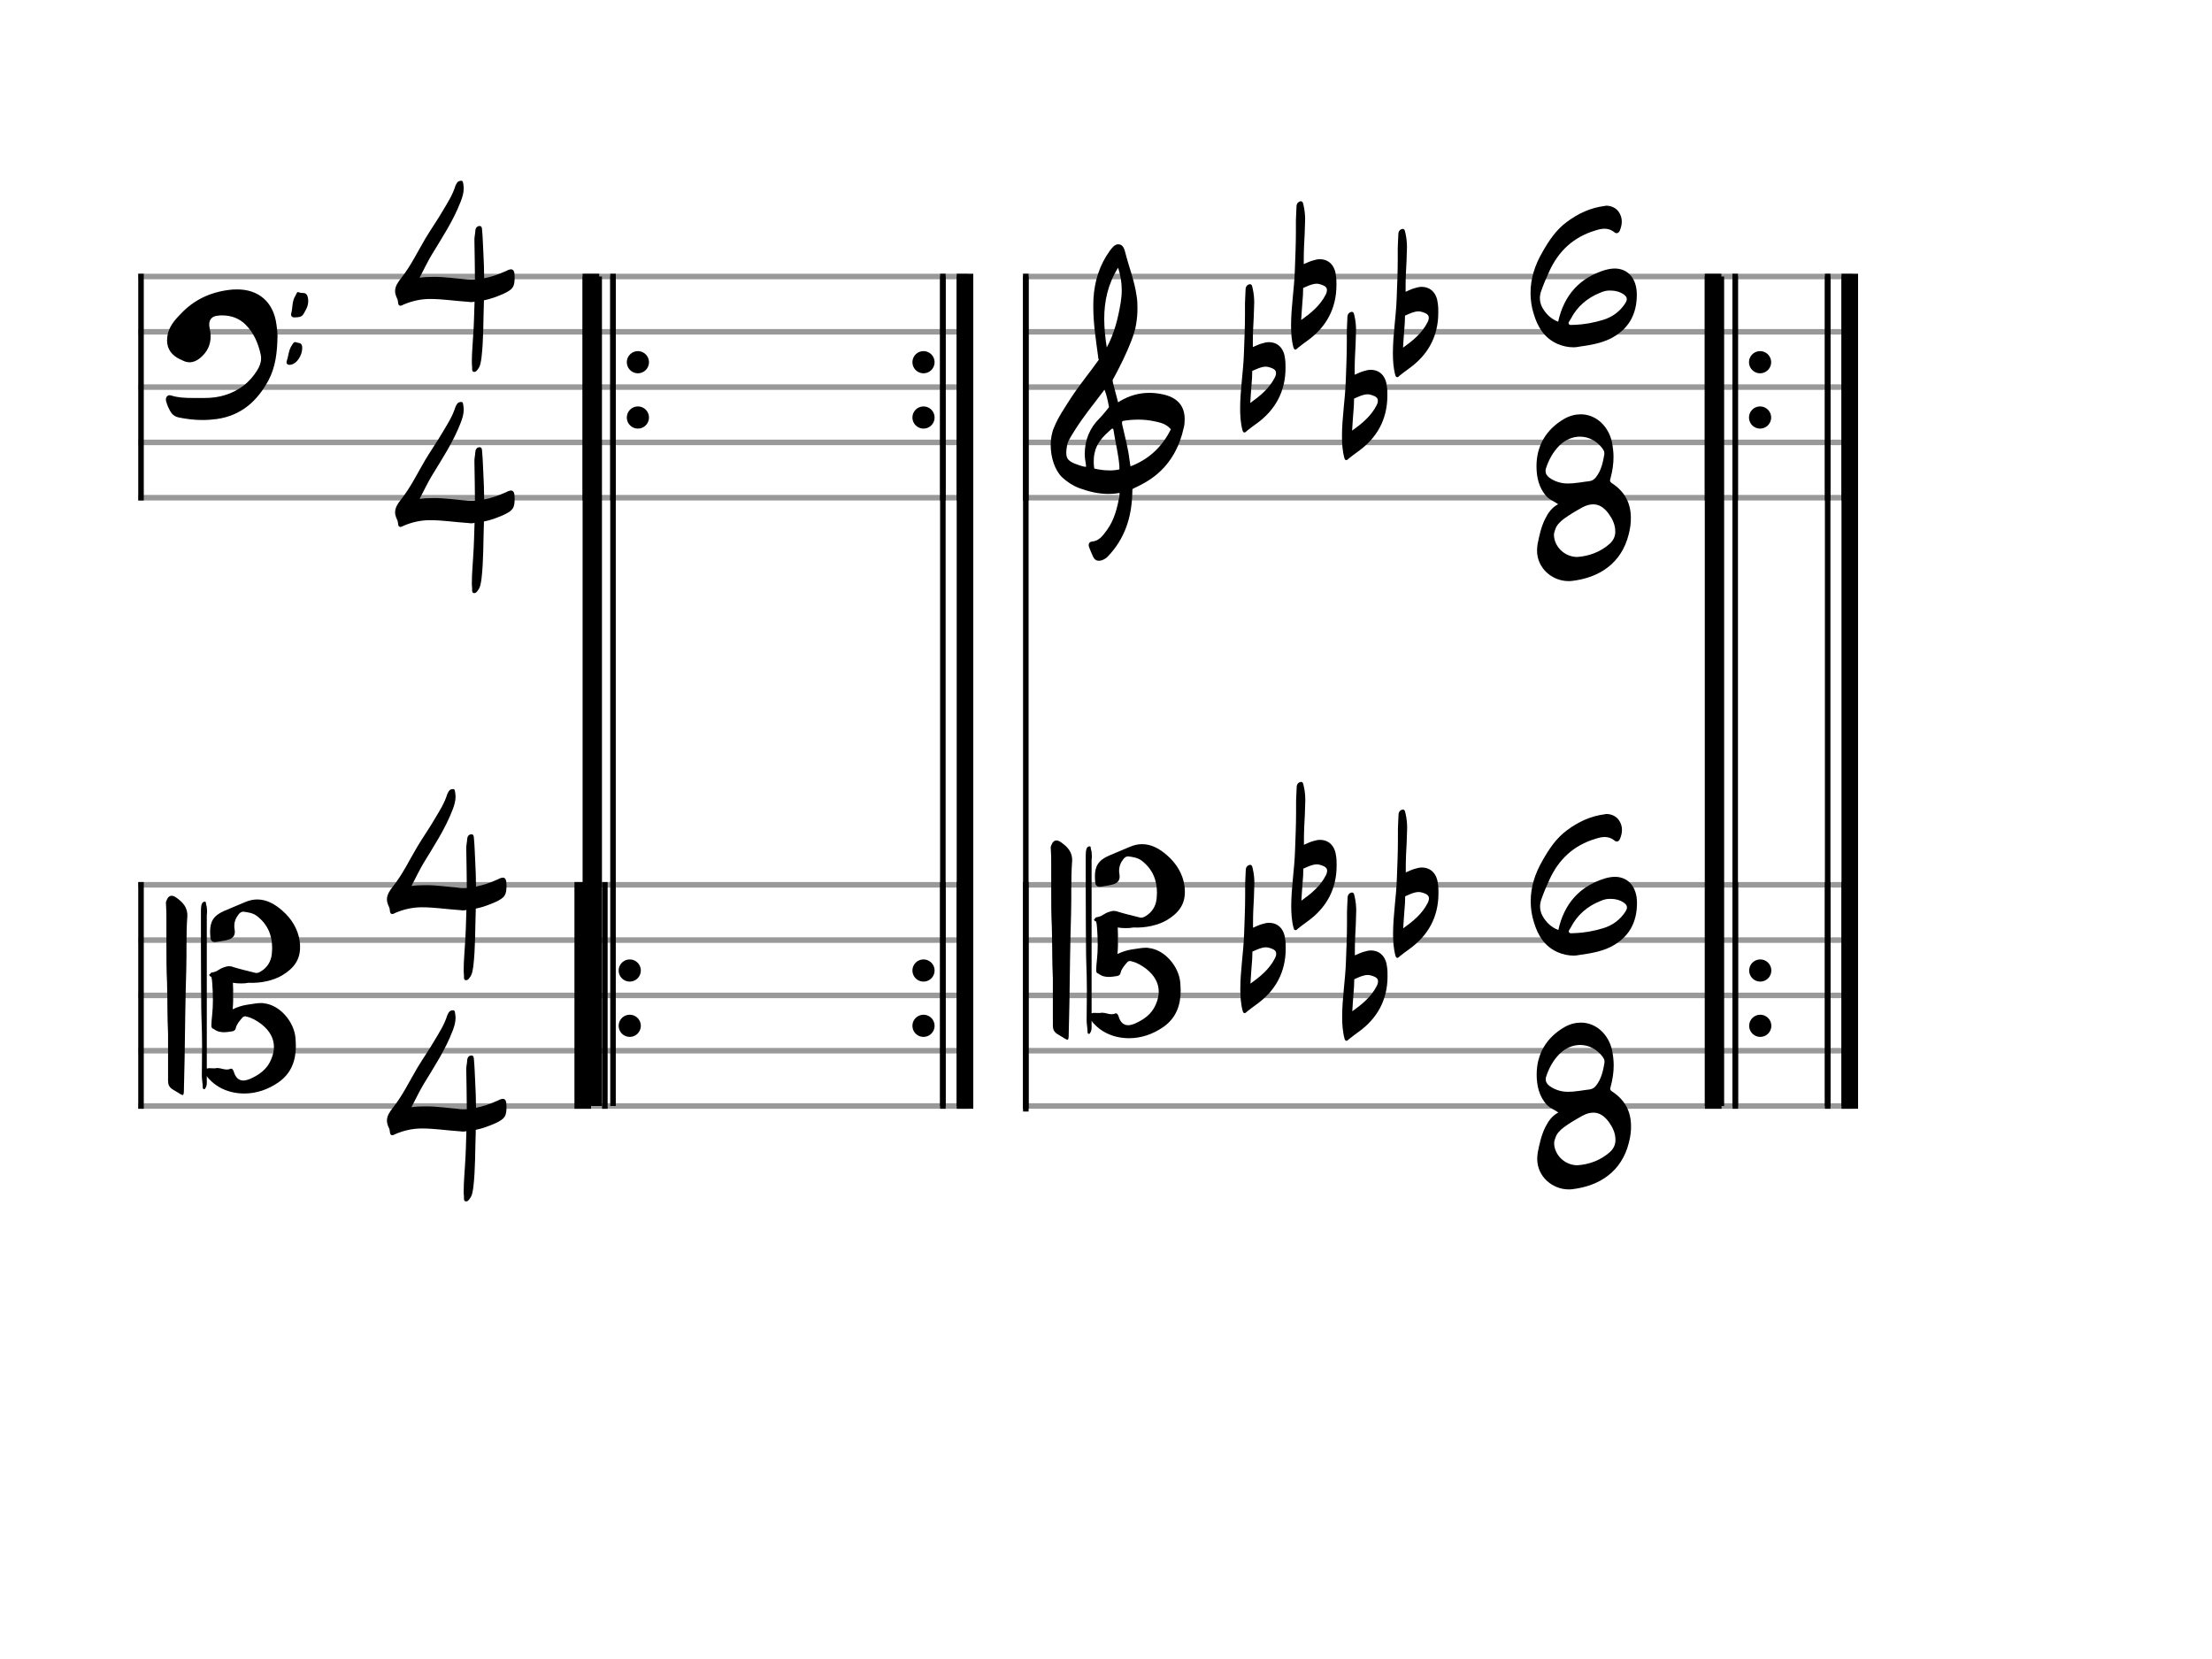 <svg xmlns="http://www.w3.org/2000/svg" stroke-width="0.3" stroke-dasharray="none" fill="black" stroke="black" font-family="Arial, sans-serif" font-size="10pt" font-weight="normal" font-style="normal" width="400" height="300" viewBox="0 0 400 300" style="width: 400px; height: 300px; border: none;"><g class="vf-stave" id="vf-auto29081" stroke-width="1" fill="#999999" stroke="#999999"><path fill="none" d="M25 50L175 50"/><path fill="none" d="M25 60L175 60"/><path fill="none" d="M25 70L175 70"/><path fill="none" d="M25 80L175 80"/><path fill="none" d="M25 90L175 90"/></g><g class="vf-stavebarline" id="vf-auto29082"><rect x="110.353" y="49.5" width="1" height="41" stroke="none"/><rect x="105.353" y="49.5" width="3" height="41" stroke="none"/><path stroke="none" d="M117.353 65.5 A2 2 0 0 0 113.353 65.5 A2 2 0 0 0 117.353 65.5"/><path stroke="none" d="M117.353 75.5 A2 2 0 0 0 113.353 75.5 A2 2 0 0 0 117.353 75.5"/><rect x="25" y="49.5" width="1" height="41" stroke="none"/></g><g class="vf-stavebarline" id="vf-auto29083"><rect x="170" y="49.5" width="1" height="41" stroke="none"/><rect x="173" y="49.5" width="3" height="41" stroke="none"/><path stroke="none" d="M169 65.5 A2 2 0 0 0 165 65.5 A2 2 0 0 0 169 65.5"/><path stroke="none" d="M169 75.5 A2 2 0 0 0 165 75.5 A2 2 0 0 0 169 75.5"/></g><g class="vf-clef" id="vf-auto29093"><path stroke="none" d="M39.262 75.766C43.64 75.121,46.497 72.541,48.524 68.831C49.837 66.366,50.137 63.716,50.183 60.721C50.183 60.237,50.114 59.477,49.999 58.74C49.469 54.5,46.658 52.335,42.902 52.335C42.649 52.335,42.349 52.335,42.073 52.358C38.594 52.657,35.507 53.924,33.018 56.413C31.935 57.519,30.852 58.601,30.392 60.168C30.276 60.652,30.207 61.136,30.207 61.551C30.207 63.048,30.991 64.246,32.58 64.984C32.696 65.007,32.765 65.076,32.857 65.099C33.341 65.375,33.825 65.513,34.285 65.513C34.954 65.513,35.576 65.237,36.175 64.753C37.488 63.67,38.087 62.357,38.087 60.859C38.087 60.329,38.018 59.8,37.903 59.27C37.857 59.062,37.834 58.878,37.834 58.671C37.834 57.772,38.364 57.15,39.423 57.081C39.677 57.035,39.93 57.035,40.161 57.035C41.75 57.035,43.202 57.519,44.377 58.671C45.852 60.122,46.681 62.011,47.142 64.108C47.211 64.338,47.211 64.615,47.211 64.799C47.211 65.583,46.957 66.228,46.52 66.942C45.852 68.025,45.068 68.946,44.008 69.753C41.935 71.32,39.562 71.965,37.073 71.965L34.908 71.965C33.548 71.965,32.212 71.919,30.899 71.504C30.392 71.343,30 71.734,30 72.218C30 72.31,30 72.402,30.023 72.495C30.138 72.863,30.23 73.232,30.392 73.577C30.806 74.43,31.152 75.259,32.327 75.49C33.779 75.789,35.184 75.951,36.636 75.951C37.488 75.951,38.364 75.881,39.262 75.766M53.455 57.38C53.985 57.403,54.607 57.288,54.883 56.781C55.321 56.044,55.736 55.353,55.736 54.454C55.736 54.224,55.713 53.97,55.644 53.694C55.39 52.657,54.607 53.141,54.077 52.864C53.685 52.657,53.593 53.187,53.432 53.464C52.787 54.431,52.948 55.583,52.671 56.643C52.556 57.012,52.717 57.403,53.224 57.403M52.395 65.974C53.593 65.928,54.653 64.338,54.653 62.91C54.653 61.919,54.077 62.08,53.616 61.919C53.132 61.712,52.994 62.127,52.787 62.426C52.188 63.279,52.188 64.315,51.865 65.237C51.727 65.606,51.865 65.974,52.326 65.974"/></g><g class="vf-timesignature" id="vf-auto29099"><path stroke="none" d="M85.62 67.234C85.962 67.332,86.256 67.038,86.427 66.744C86.892 66.157,86.941 65.447,87.064 64.737C87.456 61.383,87.382 58.005,87.504 54.651L87.504 54.308C88.753 54.064,89.904 53.623,91.079 53.109C92.792 52.301,93.086 51.86,93.061 50C93.061 49.119,92.866 48.727,92.425 48.703C92.205 48.703,91.886 48.8,91.495 49.021L91.25 49.119C90.05 49.657,88.826 50.073,87.553 50.318C87.553 48.776,87.48 47.209,87.407 45.667C87.333 44.37,87.309 43.023,87.186 41.726C87.162 41.432,87.186 40.869,86.746 40.869C86.305 40.869,86.011 41.163,85.962 41.677C85.938 42.313,85.742 42.95,85.791 43.586C85.815 45.912,85.889 48.237,85.889 50.539C85.473 50.563,85.056 50.563,84.665 50.539C82.511 50.392,80.405 50.024,78.202 50.073C77.443 50.073,76.66 50.098,75.876 50.22C76.66 48.727,77.296 47.356,78.104 46.01C79.965 42.95,81.972 39.914,83.294 36.487C83.612 35.679,83.857 34.871,83.857 34.039C83.857 33.794,83.808 33.549,83.784 33.28C83.735 33.084,83.735 32.693,83.465 32.693C83.172 32.668,82.829 32.766,82.657 33.035C82.535 33.256,82.413 33.427,82.339 33.647C81.85 35.239,80.968 36.609,80.136 38.005C79.132 39.743,77.957 41.408,76.929 43.121C75.485 45.569,74.285 48.091,72.523 50.318C71.96 51.028,71.446 51.763,71.446 52.644C71.446 52.962,71.519 53.28,71.641 53.599C71.788 53.917,71.96 54.235,71.96 54.553C72.009 55.067,72.107 55.263,72.4 55.288C72.523 55.288,72.743 55.214,72.988 55.067C74.555 54.406,76.121 54.064,77.786 54.064C79.965 54.064,82.168 54.406,84.347 54.553C84.591 54.578,84.836 54.578,85.081 54.627C85.326 54.627,85.571 54.627,85.815 54.553C85.742 56.561,85.717 58.568,85.571 60.575C85.497 62.118,85.326 63.684,85.326 65.3C85.326 65.692,85.326 66.034,85.375 66.402C85.375 66.72,85.326 67.136,85.62 67.234"/><path stroke="none" d="M85.62 107.234C85.962 107.332,86.256 107.038,86.427 106.744C86.892 106.157,86.941 105.447,87.064 104.737C87.456 101.383,87.382 98.005,87.504 94.651L87.504 94.308C88.753 94.064,89.904 93.623,91.079 93.109C92.792 92.301,93.086 91.86,93.061 90C93.061 89.119,92.866 88.727,92.425 88.703C92.205 88.703,91.886 88.8,91.495 89.021L91.25 89.119C90.05 89.657,88.826 90.073,87.553 90.318C87.553 88.776,87.48 87.209,87.407 85.667C87.333 84.37,87.309 83.023,87.186 81.726C87.162 81.432,87.186 80.869,86.746 80.869C86.305 80.869,86.011 81.163,85.962 81.677C85.938 82.313,85.742 82.95,85.791 83.586C85.815 85.912,85.889 88.237,85.889 90.539C85.473 90.563,85.056 90.563,84.665 90.539C82.511 90.392,80.405 90.024,78.202 90.073C77.443 90.073,76.66 90.098,75.876 90.22C76.66 88.727,77.296 87.356,78.104 86.01C79.965 82.95,81.972 79.914,83.294 76.487C83.612 75.679,83.857 74.871,83.857 74.039C83.857 73.794,83.808 73.549,83.784 73.28C83.735 73.084,83.735 72.693,83.465 72.693C83.172 72.668,82.829 72.766,82.657 73.035C82.535 73.256,82.413 73.427,82.339 73.647C81.85 75.239,80.968 76.609,80.136 78.005C79.132 79.743,77.957 81.408,76.929 83.121C75.485 85.569,74.285 88.091,72.523 90.318C71.96 91.028,71.446 91.763,71.446 92.644C71.446 92.962,71.519 93.28,71.641 93.599C71.788 93.917,71.96 94.235,71.96 94.553C72.009 95.067,72.107 95.263,72.4 95.288C72.523 95.288,72.743 95.214,72.988 95.067C74.555 94.406,76.121 94.064,77.786 94.064C79.965 94.064,82.168 94.406,84.347 94.553C84.591 94.578,84.836 94.578,85.081 94.627C85.326 94.627,85.571 94.627,85.815 94.553C85.742 96.561,85.717 98.568,85.571 100.575C85.497 102.118,85.326 103.684,85.326 105.3C85.326 105.692,85.326 106.034,85.375 106.402C85.375 106.72,85.326 107.136,85.62 107.234"/></g><g class="vf-stave" id="vf-auto29084" stroke-width="1" fill="#999999" stroke="#999999"><path fill="none" d="M25 160L175 160"/><path fill="none" d="M25 170L175 170"/><path fill="none" d="M25 180L175 180"/><path fill="none" d="M25 190L175 190"/><path fill="none" d="M25 200L175 200"/></g><g class="vf-stavebarline" id="vf-auto29085"><rect x="108.878" y="159.5" width="1" height="41" stroke="none"/><rect x="103.878" y="159.5" width="3" height="41" stroke="none"/><path stroke="none" d="M115.878 175.5 A2 2 0 0 0 111.878 175.5 A2 2 0 0 0 115.878 175.5"/><path stroke="none" d="M115.878 185.5 A2 2 0 0 0 111.878 185.5 A2 2 0 0 0 115.878 185.5"/><rect x="25" y="159.5" width="1" height="41" stroke="none"/></g><g class="vf-stavebarline" id="vf-auto29086"><rect x="170" y="159.5" width="1" height="41" stroke="none"/><rect x="173" y="159.5" width="3" height="41" stroke="none"/><path stroke="none" d="M169 175.5 A2 2 0 0 0 165 175.5 A2 2 0 0 0 169 175.5"/><path stroke="none" d="M169 185.5 A2 2 0 0 0 165 185.5 A2 2 0 0 0 169 185.5"/></g><g class="vf-clef" id="vf-auto29094"><path stroke="none" d="M33.018 198.017C33.18 198.017,33.226 197.81,33.249 197.395C33.295 195.368,33.341 193.294,33.387 191.29C33.456 185.944,33.525 180.553,33.686 175.231C33.779 172.074,33.64 168.918,33.871 165.761C33.986 164.102,33.041 163.135,31.866 162.305C31.521 162.075,31.267 161.983,31.037 161.983C30.599 161.983,30.3 162.305,30.069 162.95C30.023 163.043,30 163.181,30 163.319L30.023 163.642C30.092 164.517,30.092 165.393,30.092 166.268L30.092 171.199C30.092 173.364,30.092 175.484,30.207 177.65C30.3 180.737,30.23 183.825,30.392 186.935L30.392 195.483C30.392 196.151,30.622 196.589,31.152 196.957C31.59 197.257,32.097 197.487,32.511 197.787C32.765 197.925,32.926 198.017,33.018 198.017M44.17 197.741C46.358 197.741,48.455 197.027,50.298 195.759C52.717 194.1,53.501 191.75,53.501 189.101C53.501 188.617,53.455 188.156,53.432 187.695C53.201 184.815,50.644 181.728,47.718 181.428C47.556 181.382,47.395 181.382,47.188 181.382C46.358 181.382,45.552 181.59,44.723 181.682C43.778 181.82,42.902 182.12,42.073 182.511C42.119 181.958,42.165 181.382,42.165 180.829C42.165 180.599,42.165 180.323,42.142 180.092C42.142 179.77,42.165 179.447,42.165 179.101C42.165 178.641,42.142 178.18,42.119 177.719C42.649 177.811,43.133 177.834,43.64 177.834C44.077 177.834,44.492 177.811,44.93 177.719C47.142 177.834,49.446 177.304,51.012 176.383C53.247 175.046,54.261 173.457,54.261 171.314C54.261 170.945,54.261 170.577,54.192 170.208C53.892 167.996,52.717 166.13,51.059 164.678C49.699 163.48,48.225 162.651,46.52 162.651C45.852 162.651,45.16 162.789,44.423 163.089L40.644 164.678C38.617 165.531,37.995 166.637,37.995 168.48C37.995 168.849,38.018 169.217,38.064 169.655C38.133 170.139,38.456 170.415,39.032 170.346C39.792 170.208,40.575 170.139,41.336 169.908C42.073 169.678,42.465 169.217,42.465 168.526C42.465 168.411,42.465 168.296,42.442 168.157C42.372 167.927,42.372 167.651,42.372 167.42C42.372 166.637,42.672 165.923,43.202 165.277C43.409 165.047,43.663 164.863,43.962 164.863L44.031 164.863C44.907 164.978,45.759 165.093,46.497 165.669C48.455 167.19,49.215 169.194,49.215 171.429C49.215 171.798,49.169 172.212,49.146 172.558C49.008 173.871,48.317 175,47.119 175.692C46.865 175.853,46.589 175.945,46.358 175.945C46.22 175.945,46.128 175.922,45.99 175.876C44.7 175.553,43.409 175.254,42.142 174.862C41.889 174.747,41.635 174.724,41.405 174.724C41.082 174.724,40.783 174.816,40.46 174.931C39.953 175.092,39.562 175.392,39.101 175.645C38.847 175.715,38.617 175.83,38.364 175.853C38.202 175.876,38.018 175.945,38.018 176.129C37.903 176.152,37.834 176.221,37.834 176.291C37.834 176.383,37.903 176.452,37.995 176.544C38.018 176.59,38.133 176.613,38.202 176.613C38.317 177.005,38.364 177.443,38.387 177.88C38.456 178.871,38.502 179.862,38.502 180.852C38.502 181.751,38.456 182.65,38.364 183.548C38.294 184.216,38.225 184.838,38.225 185.437C38.225 185.829,38.317 185.967,38.663 186.083C39.262 186.543,39.884 186.659,40.506 186.659C41.013 186.659,41.52 186.566,42.004 186.497C42.372 186.428,42.58 186.244,42.649 185.875C42.81 185.184,43.294 184.654,43.778 184.078C43.939 183.871,44.124 183.779,44.331 183.779C44.423 183.779,44.538 183.825,44.653 183.848C45.621 184.078,46.451 184.585,47.257 185.184C48.755 186.359,49.538 187.764,49.538 189.331C49.538 190.045,49.354 190.852,48.985 191.681C48.248 193.409,46.819 194.4,45.137 195.137C44.7 195.299,44.331 195.391,44.008 195.391C43.179 195.391,42.603 194.861,42.303 193.87C42.211 193.571,42.05 193.248,41.82 193.248C41.75 193.248,41.704 193.248,41.681 193.271C41.451 193.363,41.244 193.409,41.013 193.409C40.46 193.409,39.861 193.133,39.331 193.133C39.193 193.133,39.101 193.133,38.963 193.179L38.364 193.179C38.018 193.179,37.672 193.11,37.396 193.248L37.396 165.462C37.442 165.231,37.442 164.978,37.442 164.748C37.442 164.31,37.396 163.918,37.258 163.503C37.235 163.342,37.304 163.043,37.004 163.043L36.958 163.043C36.774 163.089,36.566 163.204,36.474 163.503C36.359 163.872,36.336 164.264,36.336 164.678L36.336 171.199C36.336 173.364,36.336 175.553,36.359 177.719C36.405 179.77,36.359 181.866,36.428 183.917C36.497 185.668,36.543 187.442,36.543 189.193C36.543 190.944,36.497 192.741,36.497 194.492C36.497 195.206,36.659 195.898,36.659 196.612C36.659 196.75,36.705 196.957,36.912 196.957C37.073 196.957,37.142 196.819,37.188 196.681C37.442 196.266,37.396 195.828,37.396 195.368L37.396 194.561L37.557 194.838L37.834 195.137C38.893 196.289,40.253 197.05,41.75 197.441C42.58 197.649,43.363 197.741,44.17 197.741"/></g><g class="vf-timesignature" id="vf-auto29103"><path stroke="none" d="M84.145 177.234C84.488 177.332,84.781 177.038,84.953 176.744C85.418 176.157,85.467 175.447,85.589 174.737C85.981 171.383,85.908 168.005,86.03 164.651L86.03 164.308C87.278 164.064,88.429 163.623,89.604 163.109C91.318 162.301,91.611 161.86,91.587 160C91.587 159.119,91.391 158.727,90.95 158.703C90.73 158.703,90.412 158.8,90.02 159.021L89.775 159.119C88.576 159.657,87.352 160.073,86.079 160.318C86.079 158.776,86.005 157.209,85.932 155.667C85.859 154.37,85.834 153.023,85.712 151.726C85.687 151.432,85.712 150.869,85.271 150.869C84.83 150.869,84.537 151.163,84.488 151.677C84.463 152.313,84.267 152.95,84.316 153.586C84.341 155.912,84.414 158.237,84.414 160.539C83.998 160.563,83.582 160.563,83.19 160.539C81.036 160.392,78.931 160.024,76.728 160.073C75.969 160.073,75.185 160.098,74.402 160.22C75.185 158.727,75.822 157.356,76.63 156.01C78.49 152.95,80.497 149.914,81.819 146.487C82.138 145.679,82.382 144.871,82.382 144.039C82.382 143.794,82.333 143.549,82.309 143.28C82.26 143.084,82.26 142.693,81.991 142.693C81.697 142.668,81.354 142.766,81.183 143.035C81.06 143.256,80.938 143.427,80.865 143.647C80.375 145.239,79.494 146.609,78.661 148.005C77.658 149.743,76.483 151.408,75.455 153.121C74.01 155.569,72.811 158.091,71.048 160.318C70.485 161.028,69.971 161.763,69.971 162.644C69.971 162.962,70.044 163.28,70.167 163.599C70.314 163.917,70.485 164.235,70.485 164.553C70.534 165.067,70.632 165.263,70.926 165.288C71.048 165.288,71.268 165.214,71.513 165.067C73.08 164.406,74.647 164.064,76.311 164.064C78.49 164.064,80.693 164.406,82.872 164.553C83.117 164.578,83.362 164.578,83.606 164.627C83.851 164.627,84.096 164.627,84.341 164.553C84.267 166.561,84.243 168.568,84.096 170.575C84.023 172.118,83.851 173.684,83.851 175.3C83.851 175.692,83.851 176.034,83.9 176.402C83.9 176.72,83.851 177.136,84.145 177.234"/><path stroke="none" d="M84.145 217.234C84.488 217.332,84.781 217.038,84.953 216.744C85.418 216.157,85.467 215.447,85.589 214.737C85.981 211.383,85.908 208.005,86.03 204.651L86.03 204.308C87.278 204.064,88.429 203.623,89.604 203.109C91.318 202.301,91.611 201.86,91.587 200C91.587 199.119,91.391 198.727,90.95 198.703C90.73 198.703,90.412 198.8,90.02 199.021L89.775 199.119C88.576 199.657,87.352 200.073,86.079 200.318C86.079 198.776,86.005 197.209,85.932 195.667C85.859 194.37,85.834 193.023,85.712 191.726C85.687 191.432,85.712 190.869,85.271 190.869C84.83 190.869,84.537 191.163,84.488 191.677C84.463 192.313,84.267 192.95,84.316 193.586C84.341 195.912,84.414 198.237,84.414 200.539C83.998 200.563,83.582 200.563,83.19 200.539C81.036 200.392,78.931 200.024,76.728 200.073C75.969 200.073,75.185 200.098,74.402 200.22C75.185 198.727,75.822 197.356,76.63 196.01C78.49 192.95,80.497 189.914,81.819 186.487C82.138 185.679,82.382 184.871,82.382 184.039C82.382 183.794,82.333 183.549,82.309 183.28C82.26 183.084,82.26 182.693,81.991 182.693C81.697 182.668,81.354 182.766,81.183 183.035C81.06 183.256,80.938 183.427,80.865 183.647C80.375 185.239,79.494 186.609,78.661 188.005C77.658 189.743,76.483 191.408,75.455 193.121C74.01 195.569,72.811 198.091,71.048 200.318C70.485 201.028,69.971 201.763,69.971 202.644C69.971 202.962,70.044 203.28,70.167 203.599C70.314 203.917,70.485 204.235,70.485 204.553C70.534 205.067,70.632 205.263,70.926 205.288C71.048 205.288,71.268 205.214,71.513 205.067C73.08 204.406,74.647 204.064,76.311 204.064C78.49 204.064,80.693 204.406,82.872 204.553C83.117 204.578,83.362 204.578,83.606 204.627C83.851 204.627,84.096 204.627,84.341 204.553C84.267 206.561,84.243 208.568,84.096 210.575C84.023 212.118,83.851 213.684,83.851 215.3C83.851 215.692,83.851 216.034,83.9 216.402C83.9 216.72,83.851 217.136,84.145 217.234"/></g><g class="vf-stave" id="vf-auto29087" stroke-width="1" fill="#999999" stroke="#999999"><path fill="none" d="M185 50L335 50"/><path fill="none" d="M185 60L335 60"/><path fill="none" d="M185 70L335 70"/><path fill="none" d="M185 80L335 80"/><path fill="none" d="M185 90L335 90"/></g><g class="vf-stavebarline" id="vf-auto29088"><rect x="313.278" y="49.5" width="1" height="41" stroke="none"/><rect x="308.278" y="49.5" width="3" height="41" stroke="none"/><path stroke="none" d="M320.278 65.5 A2 2 0 0 0 316.278 65.5 A2 2 0 0 0 320.278 65.5"/><path stroke="none" d="M320.278 75.5 A2 2 0 0 0 316.278 75.5 A2 2 0 0 0 320.278 75.5"/><rect x="185" y="49.5" width="1" height="41" stroke="none"/></g><g class="vf-stavebarline" id="vf-auto29089"><rect x="330" y="49.5" width="1" height="41" stroke="none"/><rect x="333" y="49.5" width="3" height="41" stroke="none"/></g><g class="vf-clef" id="vf-auto29095"><path stroke="none" d="M198.693 101.402C198.87 101.402,199.048 101.377,199.276 101.301C199.707 101.148,200.062 100.92,200.366 100.591C203.382 97.423,204.623 93.596,204.75 89.313C204.75 88.983,204.776 88.451,204.776 88.451C204.776 88.451,205.282 88.147,205.511 88.071C206.727 87.488,207.893 86.829,208.932 85.993C211.72 83.762,213.316 80.747,214.051 77.376C214.204 76.844,214.229 76.286,214.229 75.779C214.229 73.473,212.962 71.8,210.047 71.268C209.312 71.116,208.577 71.04,207.842 71.04C206.017 71.04,204.269 71.521,202.621 72.484C202.419 72.611,202.19 72.763,202.19 72.763L201.253 69.215C201.202 69.038,201.202 68.708,201.202 68.708C201.202 68.708,204.928 62.093,205.434 58.697C205.612 57.709,205.688 56.72,205.688 55.757C205.688 54.972,205.663 54.237,205.536 53.527C205.181 50.891,204.193 48.408,203.534 45.848C203.356 45.088,203.103 44.175,202.216 44.175C201.557 44.175,201.101 44.809,200.695 45.341C198.82 47.926,197.907 50.891,197.73 54.059C197.705 54.566,197.705 55.098,197.705 55.605C197.705 58.545,198.186 61.51,198.566 64.425C198.566 64.653,198.642 64.881,198.693 65.059C197.046 67.39,195.221 69.57,193.65 71.978C192.56 73.701,191.343 75.424,190.583 77.35C190.177 78.288,190 79.403,190 80.493C190 82.749,190.76 85.055,192.078 86.322C192.839 87.057,194.055 87.868,195.246 88.299C196.944 88.907,198.617 89.313,200.391 89.313C200.923 89.313,201.455 89.287,202.013 89.211L202.444 89.135C202.444 89.135,202.469 89.465,202.444 89.642C202.038 91.847,201.506 94.001,200.188 95.826C199.479 96.764,198.82 97.828,197.451 97.93C197.046 97.98,196.868 98.234,196.868 98.563C196.868 98.69,196.894 98.817,196.944 98.944C197.147 99.501,197.4 100.084,197.654 100.642C197.882 101.148,198.237 101.402,198.693 101.402M200.138 62.828C199.859 61.08,199.681 59.356,199.681 57.633C199.681 54.465,200.34 51.373,202.19 48.408C202.621 49.751,202.849 51.119,202.849 52.488C202.849 53.198,202.773 53.933,202.672 54.642C202.19 57.506,201.532 60.269,200.138 62.828M196.387 84.421C195.88 84.396,195.449 84.219,194.967 84.067C194.004 83.737,193.219 83.382,192.965 82.749C192.839 82.47,192.813 82.14,192.813 81.811C192.813 81.406,192.889 80.975,192.965 80.518C192.991 80.316,193.219 79.682,193.295 79.581C194.714 77.046,196.412 74.765,198.211 72.459L199.732 70.457L200.011 71.268C200.29 72.18,200.543 73.625,200.543 73.625C200.543 73.625,199.529 74.943,198.87 75.602C197.046 77.376,196.159 79.606,196.159 82.064C196.159 82.673,196.235 83.306,196.361 83.965C196.387 84.092,196.387 84.219,196.387 84.421M204.269 83.306C203.99 80.924,203.432 79.023,202.925 76.742C202.875 76.463,202.875 76.286,203.001 76.134C203.939 75.957,204.852 75.881,205.815 75.881C206.727 75.881,207.589 75.957,208.501 76.134C209.591 76.362,210.681 76.539,211.542 77.426C211.593 77.503,211.669 77.579,211.745 77.604C210.301 80.518,208.146 82.723,205.08 84.067L204.421 84.32M200.391 85.055C199.124 85.055,197.882 84.726,197.882 84.726C197.882 84.726,197.781 84.219,197.781 83.484C197.781 83.002,197.806 82.419,197.958 81.836C198.313 80.088,199.555 78.846,200.873 77.68C200.974 77.579,201.101 77.503,201.177 77.503C201.303 77.503,201.354 77.655,201.379 77.908C201.709 80.062,202.266 82.166,202.419 84.32C202.444 84.548,202.419 84.878,202.419 84.878C202.419 84.878,201.455 85.131,200.391 85.055"/></g><g class="vf-keysignature" id="vf-auto29097"><path stroke="none" d="M225.022 78.208C225.132 78.208,225.296 78.126,225.487 77.907C226.007 77.497,226.582 77.059,227.156 76.648C230.604 74.186,232.464 70.821,232.464 66.525C232.464 65.978,232.464 65.458,232.382 64.911C232.191 62.996,231.096 61.874,229.427 61.874C229.072 61.874,228.689 61.956,228.251 62.093C227.704 62.23,227.156 62.503,226.582 62.75L226.554 62.777L226.554 61.765C226.554 60.26,226.637 58.782,226.719 57.278C226.719 56.402,226.801 55.581,226.801 54.706C226.801 53.885,226.719 53.009,226.527 52.189C226.445 51.915,226.445 51.395,226.035 51.395L226.007 51.395C225.57 51.45,225.241 51.806,225.241 52.353C225.214 53.447,225.104 54.596,225.132 55.691L225.132 56.922C225.132 59.248,225.022 61.573,224.94 63.899C224.831 67.237,224.256 70.52,224.256 73.858C224.256 75.171,224.338 76.539,224.694 77.852C224.776 78.071,224.858 78.208,225.022 78.208M226.089 72.873C226.171 71.86,226.199 70.793,226.308 69.672C226.39 68.824,226.445 67.948,226.445 67.072L226.582 67.018C227.348 66.689,228.087 66.306,228.907 66.306C229.181 66.306,229.509 66.388,229.81 66.498C230.467 66.717,230.768 67.045,230.741 67.483C230.741 67.702,230.686 67.948,230.522 68.276C229.509 70.274,227.84 71.614,226.089 72.873"/><path stroke="none" d="M234.23 63.208C234.34 63.208,234.504 63.126,234.695 62.907C235.215 62.497,235.79 62.059,236.364 61.648C239.812 59.186,241.672 55.821,241.672 51.525C241.672 50.978,241.672 50.458,241.59 49.911C241.399 47.996,240.304 46.874,238.635 46.874C238.28 46.874,237.897 46.956,237.459 47.093C236.912 47.23,236.364 47.503,235.79 47.75L235.762 47.777L235.762 46.765C235.762 45.26,235.845 43.782,235.927 42.278C235.927 41.402,236.009 40.581,236.009 39.706C236.009 38.885,235.927 38.009,235.735 37.189C235.653 36.915,235.653 36.395,235.243 36.395L235.215 36.395C234.778 36.45,234.449 36.806,234.449 37.353C234.422 38.447,234.312 39.596,234.34 40.691L234.34 41.922C234.34 44.248,234.23 46.573,234.148 48.899C234.039 52.237,233.464 55.52,233.464 58.858C233.464 60.171,233.546 61.539,233.902 62.852C233.984 63.071,234.066 63.208,234.23 63.208M235.297 57.873C235.379 56.86,235.407 55.793,235.516 54.672C235.598 53.824,235.653 52.948,235.653 52.072L235.79 52.018C236.556 51.689,237.295 51.306,238.115 51.306C238.389 51.306,238.717 51.388,239.018 51.498C239.675 51.717,239.976 52.045,239.949 52.483C239.949 52.702,239.894 52.948,239.73 53.276C238.717 55.274,237.048 56.614,235.297 57.873"/><path stroke="none" d="M243.438 83.208C243.548 83.208,243.712 83.126,243.903 82.907C244.423 82.497,244.998 82.059,245.572 81.648C249.02 79.186,250.88 75.821,250.88 71.525C250.88 70.978,250.88 70.458,250.798 69.911C250.607 67.996,249.512 66.874,247.843 66.874C247.488 66.874,247.105 66.956,246.667 67.093C246.12 67.23,245.572 67.503,244.998 67.75L244.97 67.777L244.97 66.765C244.97 65.26,245.053 63.782,245.135 62.278C245.135 61.402,245.217 60.581,245.217 59.706C245.217 58.885,245.135 58.009,244.943 57.189C244.861 56.915,244.861 56.395,244.451 56.395L244.423 56.395C243.986 56.45,243.657 56.806,243.657 57.353C243.63 58.447,243.52 59.596,243.548 60.691L243.548 61.922C243.548 64.248,243.438 66.573,243.356 68.899C243.247 72.237,242.672 75.52,242.672 78.858C242.672 80.171,242.754 81.539,243.11 82.852C243.192 83.071,243.274 83.208,243.438 83.208M244.505 77.873C244.587 76.86,244.615 75.793,244.724 74.672C244.806 73.824,244.861 72.948,244.861 72.072L244.998 72.018C245.764 71.689,246.503 71.306,247.323 71.306C247.597 71.306,247.925 71.388,248.226 71.498C248.883 71.717,249.184 72.045,249.157 72.483C249.157 72.702,249.102 72.948,248.938 73.276C247.925 75.274,246.256 76.614,244.505 77.873"/><path stroke="none" d="M252.646 68.208C252.756 68.208,252.92 68.126,253.111 67.907C253.631 67.497,254.206 67.059,254.78 66.648C258.228 64.186,260.088 60.821,260.088 56.525C260.088 55.978,260.088 55.458,260.006 54.911C259.815 52.996,258.72 51.874,257.051 51.874C256.696 51.874,256.313 51.956,255.875 52.093C255.328 52.23,254.78 52.503,254.206 52.75L254.178 52.777L254.178 51.765C254.178 50.26,254.261 48.782,254.343 47.278C254.343 46.402,254.425 45.581,254.425 44.706C254.425 43.885,254.343 43.009,254.151 42.189C254.069 41.915,254.069 41.395,253.659 41.395L253.631 41.395C253.194 41.45,252.865 41.806,252.865 42.353C252.838 43.447,252.728 44.596,252.756 45.691L252.756 46.922C252.756 49.248,252.646 51.573,252.564 53.899C252.455 57.237,251.88 60.52,251.88 63.858C251.88 65.171,251.962 66.539,252.318 67.852C252.4 68.071,252.482 68.208,252.646 68.208M253.713 62.873C253.795 61.86,253.823 60.793,253.932 59.672C254.014 58.824,254.069 57.948,254.069 57.072L254.206 57.018C254.972 56.689,255.711 56.306,256.531 56.306C256.805 56.306,257.133 56.388,257.434 56.498C258.091 56.717,258.392 57.045,258.365 57.483C258.365 57.702,258.31 57.948,258.146 58.276C257.133 60.274,255.464 61.614,253.713 62.873"/></g><g class="vf-timesignature" id="vf-auto29107"><path stroke="none" d="M285.608 62.681C287.542 62.411,289.5 62.093,291.263 61.212C294.494 59.547,295.988 56.879,295.988 53.28C295.988 50.392,294.421 48.58,292.022 48.556C291.459 48.556,290.896 48.654,290.259 48.825C285.657 50.22,282.817 53.378,281.765 58.176C280.492 57.687,279.562 56.805,278.876 55.581C278.607 55.043,278.46 54.48,278.46 53.917C278.46 53.525,278.533 53.109,278.68 52.668C279.096 51.444,279.61 50.294,280.149 49.094C281.838 45.373,284.555 42.852,288.497 41.677C289.035 41.505,289.598 41.359,290.137 41.359C290.749 41.359,291.361 41.53,291.924 41.995C292.071 42.142,292.242 42.166,292.34 42.166C292.56 42.166,292.732 42.044,292.879 41.775C293.123 41.212,293.27 40.649,293.27 40.086C293.27 39.498,293.123 38.96,292.805 38.445C292.316 37.662,291.508 37.246,290.578 37.197C290.455 37.197,290.308 37.197,290.161 37.246C287.615 37.564,285.363 38.617,283.331 40.135C281.373 41.579,280.076 43.537,278.876 45.667C277.53 47.993,276.771 50.416,276.771 52.962C276.771 54.235,276.942 55.508,277.358 56.805C278.068 59.156,279.268 61.114,281.593 62.167C282.548 62.583,283.527 62.803,284.555 62.803C284.898 62.803,285.265 62.754,285.608 62.681M284.653 58.739C284.311 58.715,283.894 58.886,283.699 58.592C283.503 58.323,283.894 58.005,284.017 57.711C285.192 55.435,287.028 53.868,289.354 52.938C290.014 52.644,290.651 52.497,291.287 52.546C292.095 52.546,292.879 52.742,293.613 53.231C293.98 53.501,294.176 53.745,294.176 54.088C294.176 54.308,294.103 54.504,293.931 54.798C292.952 56.316,291.581 57.344,289.843 57.858C288.227 58.348,286.538 58.666,284.849 58.739"/><path stroke="none" d="M283.624 105.08C283.844 105.08,284.016 105.08,284.211 105.055C289.181 104.492,293.22 101.873,294.517 96.634C294.787 95.606,294.934 94.578,294.909 93.623C294.909 91.175,293.954 88.972,291.457 87.356C291.237 87.209,291.164 87.062,291.139 86.891C291.139 86.769,291.213 86.622,291.237 86.475C291.58 85.202,291.776 83.904,291.776 82.632C291.776 81.726,291.653 80.796,291.482 79.89C290.821 77.001,288.569 74.92,285.852 74.92C284.897 74.92,283.869 75.165,282.841 75.753C279.609 77.638,277.847 80.6,277.847 84.296C277.847 86.255,278.263 88.237,279.683 89.78C280.246 90.392,281.053 90.661,281.763 91.175C280.588 91.787,279.927 92.791,279.389 93.868C278.679 95.312,278.361 96.83,278.042 98.397C277.993 98.788,277.945 99.156,277.945 99.547C277.945 102.828,280.76 105.08,283.624 105.08M283.453 87.43C282.4 87.43,281.225 87.136,280.172 86.377C279.707 86.01,279.487 85.667,279.487 85.202C279.487 85.055,279.487 84.884,279.56 84.688C280.074 83.121,280.833 81.75,281.959 80.6C283.061 79.498,284.407 78.96,285.705 78.96C287.222 78.96,288.691 79.669,289.768 81.089C289.94 81.334,290.111 81.603,290.111 81.897L290.111 81.995L290.111 82.166C289.866 83.611,289.548 85.104,288.593 86.304C288.275 86.695,287.957 86.94,287.394 87.013C286.194 87.136,284.97 87.43,283.453 87.43M285.166 100.722C282.841 100.673,281.053 98.788,281.005 96.756C281.005 96.463,281.078 96.169,281.2 95.851C281.445 94.969,282.082 94.382,282.767 93.843C283.844 93.06,284.97 92.399,286.121 91.763C286.831 91.371,287.492 91.2,288.104 91.2C289.156 91.2,290.062 91.763,290.894 92.889C291.58 93.843,292.094 94.872,292.094 96.144C292.094 97.05,291.702 97.785,291.066 98.348C289.377 99.841,287.32 100.575,285.166 100.722"/></g><g class="vf-stave" id="vf-auto29090" stroke-width="1" fill="#999999" stroke="#999999"><path fill="none" d="M185 160L335 160"/><path fill="none" d="M185 170L335 170"/><path fill="none" d="M185 180L335 180"/><path fill="none" d="M185 190L335 190"/><path fill="none" d="M185 200L335 200"/></g><g class="vf-stavebarline" id="vf-auto29091"><rect x="313.31" y="159.5" width="1" height="41" stroke="none"/><rect x="308.31" y="159.5" width="3" height="41" stroke="none"/><path stroke="none" d="M320.31 175.5 A2 2 0 0 0 316.31 175.5 A2 2 0 0 0 320.31 175.5"/><path stroke="none" d="M320.31 185.5 A2 2 0 0 0 316.31 185.5 A2 2 0 0 0 320.31 185.5"/><rect x="185" y="159.5" width="1" height="41" stroke="none"/></g><g class="vf-stavebarline" id="vf-auto29092"><rect x="330" y="159.5" width="1" height="41" stroke="none"/><rect x="333" y="159.5" width="3" height="41" stroke="none"/></g><g class="vf-clef" id="vf-auto29096"><path stroke="none" d="M193.018 188.017C193.18 188.017,193.226 187.81,193.249 187.395C193.295 185.368,193.341 183.294,193.387 181.29C193.456 175.944,193.525 170.553,193.686 165.231C193.779 162.074,193.64 158.918,193.871 155.761C193.986 154.102,193.041 153.135,191.866 152.305C191.521 152.075,191.267 151.983,191.037 151.983C190.599 151.983,190.3 152.305,190.069 152.95C190.023 153.043,190 153.181,190 153.319L190.023 153.642C190.092 154.517,190.092 155.393,190.092 156.268L190.092 161.199C190.092 163.364,190.092 165.484,190.207 167.65C190.3 170.737,190.23 173.825,190.392 176.935L190.392 185.483C190.392 186.151,190.622 186.589,191.152 186.957C191.59 187.257,192.097 187.487,192.511 187.787C192.765 187.925,192.926 188.017,193.018 188.017M204.17 187.741C206.358 187.741,208.455 187.027,210.298 185.759C212.717 184.1,213.501 181.75,213.501 179.101C213.501 178.617,213.455 178.156,213.432 177.695C213.201 174.815,210.644 171.728,207.718 171.428C207.556 171.382,207.395 171.382,207.188 171.382C206.358 171.382,205.552 171.59,204.723 171.682C203.778 171.82,202.902 172.12,202.073 172.511C202.119 171.958,202.165 171.382,202.165 170.829C202.165 170.599,202.165 170.323,202.142 170.092C202.142 169.77,202.165 169.447,202.165 169.101C202.165 168.641,202.142 168.18,202.119 167.719C202.649 167.811,203.133 167.834,203.64 167.834C204.077 167.834,204.492 167.811,204.93 167.719C207.142 167.834,209.446 167.304,211.012 166.383C213.247 165.046,214.261 163.457,214.261 161.314C214.261 160.945,214.261 160.577,214.192 160.208C213.892 157.996,212.717 156.13,211.059 154.678C209.699 153.48,208.225 152.651,206.52 152.651C205.852 152.651,205.16 152.789,204.423 153.089L200.644 154.678C198.617 155.531,197.995 156.637,197.995 158.48C197.995 158.849,198.018 159.217,198.064 159.655C198.133 160.139,198.456 160.415,199.032 160.346C199.792 160.208,200.575 160.139,201.336 159.908C202.073 159.678,202.465 159.217,202.465 158.526C202.465 158.411,202.465 158.296,202.442 158.157C202.372 157.927,202.372 157.651,202.372 157.42C202.372 156.637,202.672 155.923,203.202 155.277C203.409 155.047,203.663 154.863,203.962 154.863L204.031 154.863C204.907 154.978,205.759 155.093,206.497 155.669C208.455 157.19,209.215 159.194,209.215 161.429C209.215 161.798,209.169 162.212,209.146 162.558C209.008 163.871,208.317 165,207.119 165.692C206.865 165.853,206.589 165.945,206.358 165.945C206.22 165.945,206.128 165.922,205.99 165.876C204.7 165.553,203.409 165.254,202.142 164.862C201.889 164.747,201.635 164.724,201.405 164.724C201.082 164.724,200.783 164.816,200.46 164.931C199.953 165.092,199.562 165.392,199.101 165.645C198.847 165.715,198.617 165.83,198.364 165.853C198.202 165.876,198.018 165.945,198.018 166.129C197.903 166.152,197.834 166.221,197.834 166.291C197.834 166.383,197.903 166.452,197.995 166.544C198.018 166.59,198.133 166.613,198.202 166.613C198.317 167.005,198.364 167.443,198.387 167.88C198.456 168.871,198.502 169.862,198.502 170.852C198.502 171.751,198.456 172.65,198.364 173.548C198.294 174.216,198.225 174.838,198.225 175.437C198.225 175.829,198.317 175.967,198.663 176.083C199.262 176.543,199.884 176.659,200.506 176.659C201.013 176.659,201.52 176.566,202.004 176.497C202.372 176.428,202.58 176.244,202.649 175.875C202.81 175.184,203.294 174.654,203.778 174.078C203.939 173.871,204.124 173.779,204.331 173.779C204.423 173.779,204.538 173.825,204.653 173.848C205.621 174.078,206.451 174.585,207.257 175.184C208.755 176.359,209.538 177.764,209.538 179.331C209.538 180.045,209.354 180.852,208.985 181.681C208.248 183.409,206.819 184.4,205.137 185.137C204.7 185.299,204.331 185.391,204.008 185.391C203.179 185.391,202.603 184.861,202.303 183.87C202.211 183.571,202.05 183.248,201.82 183.248C201.75 183.248,201.704 183.248,201.681 183.271C201.451 183.363,201.244 183.409,201.013 183.409C200.46 183.409,199.861 183.133,199.331 183.133C199.193 183.133,199.101 183.133,198.963 183.179L198.364 183.179C198.018 183.179,197.672 183.11,197.396 183.248L197.396 155.462C197.442 155.231,197.442 154.978,197.442 154.748C197.442 154.31,197.396 153.918,197.258 153.503C197.235 153.342,197.304 153.043,197.004 153.043L196.958 153.043C196.774 153.089,196.566 153.204,196.474 153.503C196.359 153.872,196.336 154.264,196.336 154.678L196.336 161.199C196.336 163.364,196.336 165.553,196.359 167.719C196.405 169.77,196.359 171.866,196.428 173.917C196.497 175.668,196.543 177.442,196.543 179.193C196.543 180.944,196.497 182.741,196.497 184.492C196.497 185.206,196.659 185.898,196.659 186.612C196.659 186.75,196.705 186.957,196.912 186.957C197.073 186.957,197.142 186.819,197.188 186.681C197.442 186.266,197.396 185.828,197.396 185.368L197.396 184.561L197.557 184.838L197.834 185.137C198.893 186.289,200.253 187.05,201.75 187.441C202.58 187.649,203.363 187.741,204.17 187.741"/></g><g class="vf-keysignature" id="vf-auto29098"><path stroke="none" d="M225.055 183.208C225.164 183.208,225.328 183.126,225.52 182.907C226.04 182.497,226.614 182.059,227.189 181.648C230.636 179.186,232.496 175.821,232.496 171.525C232.496 170.978,232.496 170.458,232.414 169.911C232.223 167.996,231.128 166.874,229.46 166.874C229.104 166.874,228.721 166.956,228.283 167.093C227.736 167.23,227.189 167.503,226.614 167.75L226.587 167.777L226.587 166.765C226.587 165.26,226.669 163.782,226.751 162.278C226.751 161.402,226.833 160.581,226.833 159.706C226.833 158.885,226.751 158.009,226.559 157.189C226.477 156.915,226.477 156.395,226.067 156.395L226.04 156.395C225.602 156.45,225.273 156.806,225.273 157.353C225.246 158.447,225.137 159.596,225.164 160.691L225.164 161.922C225.164 164.248,225.055 166.573,224.972 168.899C224.863 172.237,224.288 175.52,224.288 178.858C224.288 180.171,224.371 181.539,224.726 182.852C224.808 183.071,224.89 183.208,225.055 183.208M226.122 177.873C226.204 176.86,226.231 175.793,226.34 174.672C226.423 173.824,226.477 172.948,226.477 172.072L226.614 172.018C227.38 171.689,228.119 171.306,228.94 171.306C229.213 171.306,229.542 171.388,229.843 171.498C230.499 171.717,230.8 172.045,230.773 172.483C230.773 172.702,230.718 172.948,230.554 173.276C229.542 175.274,227.873 176.614,226.122 177.873"/><path stroke="none" d="M234.263 168.208C234.372 168.208,234.536 168.126,234.728 167.907C235.248 167.497,235.822 167.059,236.397 166.648C239.844 164.186,241.704 160.821,241.704 156.525C241.704 155.978,241.704 155.458,241.622 154.911C241.431 152.996,240.336 151.874,238.668 151.874C238.312 151.874,237.929 151.956,237.491 152.093C236.944 152.23,236.397 152.503,235.822 152.75L235.795 152.777L235.795 151.765C235.795 150.26,235.877 148.782,235.959 147.278C235.959 146.402,236.041 145.581,236.041 144.706C236.041 143.885,235.959 143.009,235.767 142.189C235.685 141.915,235.685 141.395,235.275 141.395L235.248 141.395C234.81 141.45,234.481 141.806,234.481 142.353C234.454 143.447,234.345 144.596,234.372 145.691L234.372 146.922C234.372 149.248,234.263 151.573,234.18 153.899C234.071 157.237,233.496 160.52,233.496 163.858C233.496 165.171,233.579 166.539,233.934 167.852C234.016 168.071,234.098 168.208,234.263 168.208M235.33 162.873C235.412 161.86,235.439 160.793,235.548 159.672C235.631 158.824,235.685 157.948,235.685 157.072L235.822 157.018C236.588 156.689,237.327 156.306,238.148 156.306C238.421 156.306,238.75 156.388,239.051 156.498C239.707 156.717,240.008 157.045,239.981 157.483C239.981 157.702,239.926 157.948,239.762 158.276C238.75 160.274,237.081 161.614,235.33 162.873"/><path stroke="none" d="M243.471 188.208C243.58 188.208,243.744 188.126,243.936 187.907C244.456 187.497,245.03 187.059,245.605 186.648C249.052 184.186,250.912 180.821,250.912 176.525C250.912 175.978,250.912 175.458,250.83 174.911C250.639 172.996,249.544 171.874,247.876 171.874C247.52 171.874,247.137 171.956,246.699 172.093C246.152 172.23,245.605 172.503,245.03 172.75L245.003 172.777L245.003 171.765C245.003 170.26,245.085 168.782,245.167 167.278C245.167 166.402,245.249 165.581,245.249 164.706C245.249 163.885,245.167 163.009,244.975 162.189C244.893 161.915,244.893 161.395,244.483 161.395L244.456 161.395C244.018 161.45,243.689 161.806,243.689 162.353C243.662 163.447,243.553 164.596,243.58 165.691L243.58 166.922C243.58 169.248,243.471 171.573,243.388 173.899C243.279 177.237,242.704 180.52,242.704 183.858C242.704 185.171,242.787 186.539,243.142 187.852C243.224 188.071,243.306 188.208,243.471 188.208M244.538 182.873C244.62 181.86,244.647 180.793,244.756 179.672C244.839 178.824,244.893 177.948,244.893 177.072L245.03 177.018C245.796 176.689,246.535 176.306,247.356 176.306C247.629 176.306,247.958 176.388,248.259 176.498C248.915 176.717,249.216 177.045,249.189 177.483C249.189 177.702,249.134 177.948,248.97 178.276C247.958 180.274,246.289 181.614,244.538 182.873"/><path stroke="none" d="M252.679 173.208C252.788 173.208,252.952 173.126,253.144 172.907C253.664 172.497,254.238 172.059,254.813 171.648C258.26 169.186,260.12 165.821,260.12 161.525C260.12 160.978,260.12 160.458,260.038 159.911C259.847 157.996,258.752 156.874,257.084 156.874C256.728 156.874,256.345 156.956,255.907 157.093C255.36 157.23,254.813 157.503,254.238 157.75L254.211 157.777L254.211 156.765C254.211 155.26,254.293 153.782,254.375 152.278C254.375 151.402,254.457 150.581,254.457 149.706C254.457 148.885,254.375 148.009,254.183 147.189C254.101 146.915,254.101 146.395,253.691 146.395L253.664 146.395C253.226 146.45,252.897 146.806,252.897 147.353C252.87 148.447,252.761 149.596,252.788 150.691L252.788 151.922C252.788 154.248,252.679 156.573,252.596 158.899C252.487 162.237,251.912 165.52,251.912 168.858C251.912 170.171,251.995 171.539,252.35 172.852C252.432 173.071,252.514 173.208,252.679 173.208M253.746 167.873C253.828 166.86,253.855 165.793,253.964 164.672C254.047 163.824,254.101 162.948,254.101 162.072L254.238 162.018C255.004 161.689,255.743 161.306,256.564 161.306C256.837 161.306,257.166 161.388,257.467 161.498C258.123 161.717,258.424 162.045,258.397 162.483C258.397 162.702,258.342 162.948,258.178 163.276C257.166 165.274,255.497 166.614,253.746 167.873"/></g><g class="vf-timesignature" id="vf-auto29111"><path stroke="none" d="M285.64 172.681C287.574 172.411,289.533 172.093,291.295 171.212C294.527 169.547,296.02 166.879,296.02 163.28C296.02 160.392,294.453 158.58,292.054 158.556C291.491 158.556,290.928 158.654,290.292 158.825C285.689 160.22,282.85 163.378,281.797 168.176C280.524 167.687,279.594 166.805,278.908 165.581C278.639 165.043,278.492 164.48,278.492 163.917C278.492 163.525,278.566 163.109,278.712 162.668C279.129 161.444,279.643 160.294,280.181 159.094C281.87 155.373,284.588 152.852,288.529 151.677C289.068 151.505,289.631 151.359,290.169 151.359C290.781 151.359,291.393 151.53,291.956 151.995C292.103 152.142,292.274 152.166,292.372 152.166C292.593 152.166,292.764 152.044,292.911 151.775C293.156 151.212,293.303 150.649,293.303 150.086C293.303 149.498,293.156 148.96,292.837 148.445C292.348 147.662,291.54 147.246,290.61 147.197C290.487 147.197,290.34 147.197,290.194 147.246C287.648 147.564,285.396 148.617,283.364 150.135C281.405 151.579,280.108 153.537,278.908 155.667C277.562 157.993,276.803 160.416,276.803 162.962C276.803 164.235,276.974 165.508,277.391 166.805C278.1 169.156,279.3 171.114,281.626 172.167C282.58 172.583,283.56 172.803,284.588 172.803C284.93 172.803,285.298 172.754,285.64 172.681M284.686 168.739C284.343 168.715,283.927 168.886,283.731 168.592C283.535 168.323,283.927 168.005,284.049 167.711C285.224 165.435,287.06 163.868,289.386 162.938C290.047 162.644,290.683 162.497,291.32 162.546C292.128 162.546,292.911 162.742,293.645 163.231C294.012 163.501,294.208 163.745,294.208 164.088C294.208 164.308,294.135 164.504,293.964 164.798C292.984 166.316,291.613 167.344,289.875 167.858C288.26 168.348,286.571 168.666,284.881 168.739"/><path stroke="none" d="M283.656 215.08C283.876 215.08,284.048 215.08,284.244 215.055C289.213 214.492,293.252 211.873,294.55 206.634C294.819 205.606,294.966 204.578,294.941 203.623C294.941 201.175,293.987 198.972,291.49 197.356C291.269 197.209,291.196 197.062,291.171 196.891C291.171 196.769,291.245 196.622,291.269 196.475C291.612 195.202,291.808 193.904,291.808 192.632C291.808 191.726,291.686 190.796,291.514 189.89C290.853 187.001,288.601 184.92,285.884 184.92C284.929 184.92,283.901 185.165,282.873 185.753C279.641 187.638,277.879 190.6,277.879 194.296C277.879 196.255,278.295 198.237,279.715 199.78C280.278 200.392,281.086 200.661,281.796 201.175C280.621 201.787,279.96 202.791,279.421 203.868C278.711 205.312,278.393 206.83,278.075 208.397C278.026 208.788,277.977 209.156,277.977 209.547C277.977 212.828,280.792 215.08,283.656 215.08M283.485 197.43C282.432 197.43,281.257 197.136,280.204 196.377C279.739 196.01,279.519 195.667,279.519 195.202C279.519 195.055,279.519 194.884,279.592 194.688C280.107 193.121,280.865 191.75,281.991 190.6C283.093 189.498,284.439 188.96,285.737 188.96C287.255 188.96,288.723 189.669,289.801 191.089C289.972 191.334,290.143 191.603,290.143 191.897L290.143 191.995L290.143 192.166C289.899 193.611,289.58 195.104,288.626 196.304C288.307 196.695,287.989 196.94,287.426 197.013C286.227 197.136,285.003 197.43,283.485 197.43M285.198 210.722C282.873 210.673,281.086 208.788,281.037 206.756C281.037 206.463,281.11 206.169,281.233 205.851C281.477 204.969,282.114 204.382,282.799 203.843C283.876 203.06,285.003 202.399,286.153 201.763C286.863 201.371,287.524 201.2,288.136 201.2C289.189 201.2,290.094 201.763,290.927 202.889C291.612 203.843,292.126 204.872,292.126 206.144C292.126 207.05,291.735 207.785,291.098 208.348C289.409 209.841,287.353 210.575,285.198 210.722"/></g><rect x="110.353" y="50" width="1" height="150" stroke="none"/><rect x="105.353" y="50" width="3.5" height="150" stroke="none"/><rect x="170" y="50" width="1" height="150" stroke="none"/><rect x="173" y="50" width="3" height="150" stroke="none"/><rect x="313.278" y="50" width="1" height="150" stroke="none"/><rect x="308.278" y="50" width="3.5" height="150" stroke="none"/><rect x="330" y="50" width="1" height="150" stroke="none"/><rect x="333" y="50" width="3" height="150" stroke="none"/><rect x="185" y="50" width="1" height="151" stroke="none"/></svg>